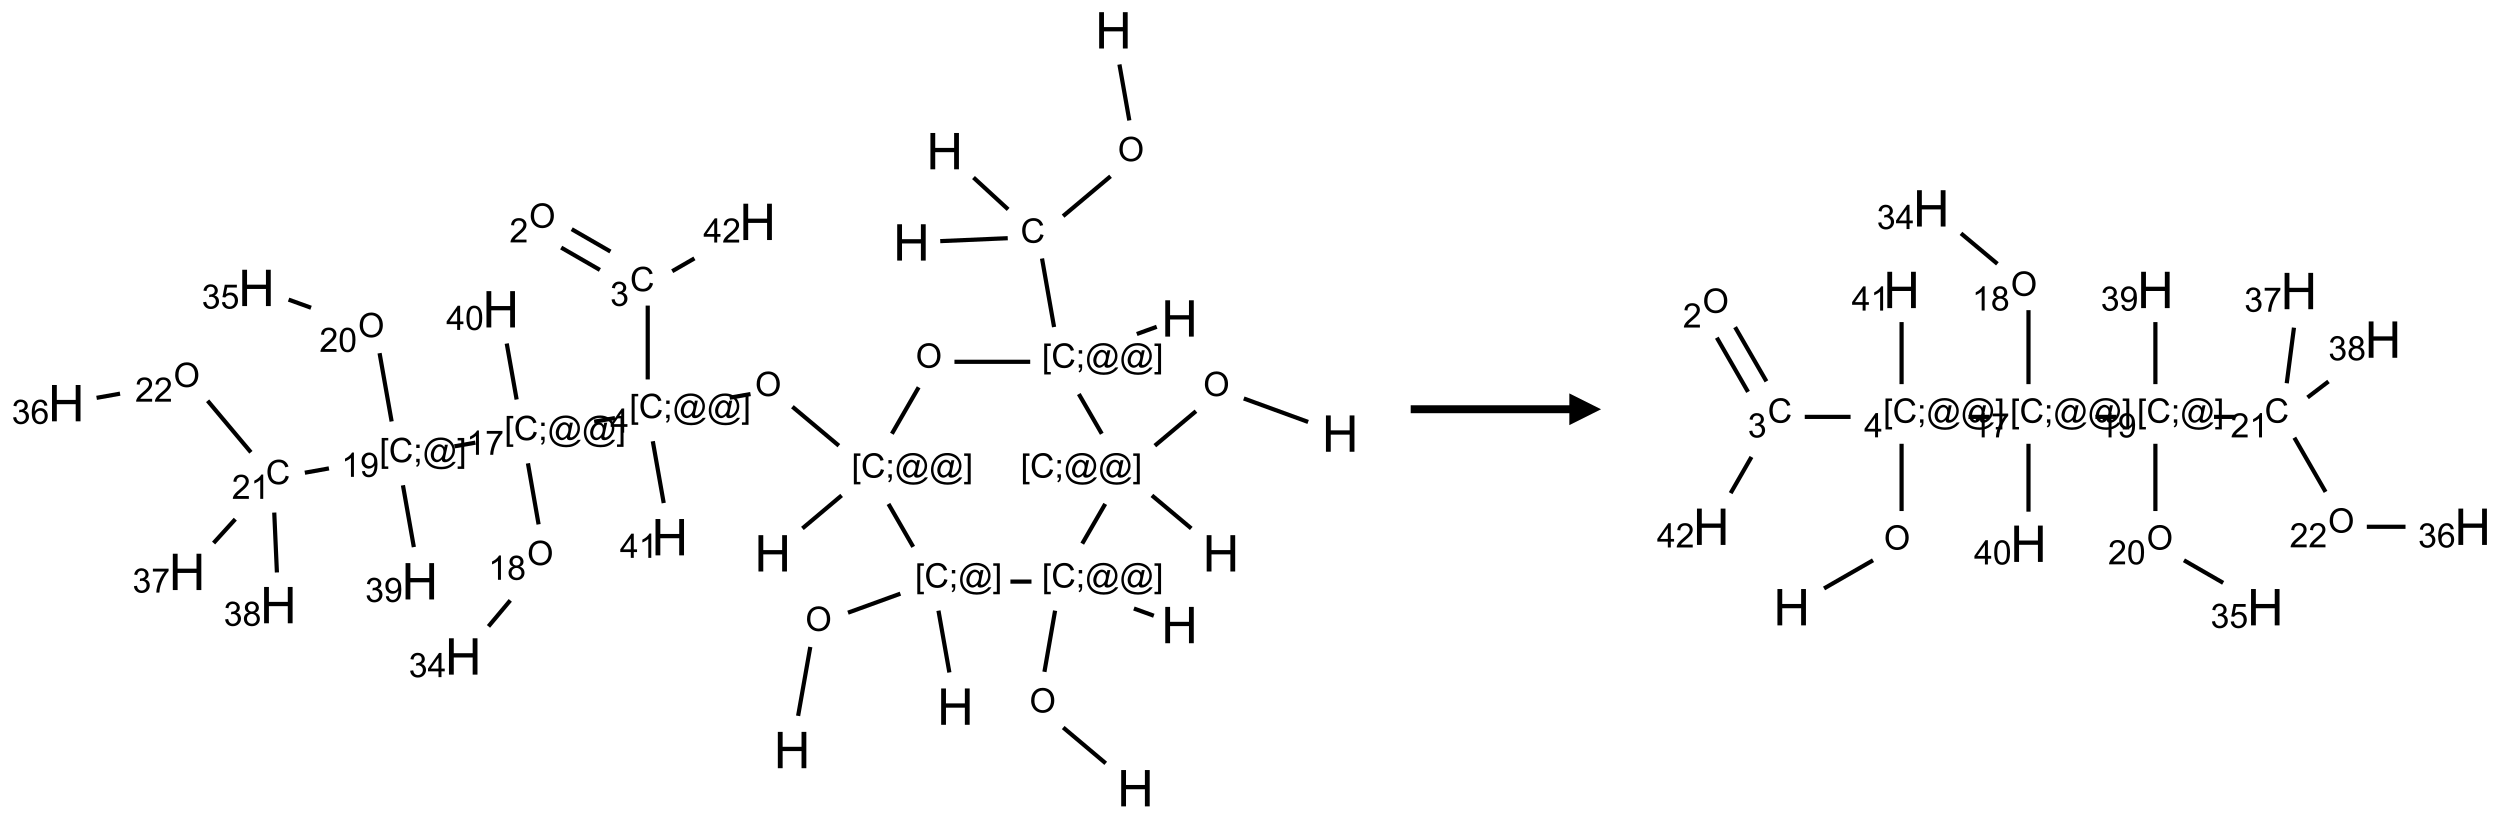 <?xml version="1.0" encoding="UTF-8"?>
<svg xmlns="http://www.w3.org/2000/svg" xmlns:xlink="http://www.w3.org/1999/xlink" width="788" height="258" viewBox="0 0 788 258">
<defs>
<g>
<g id="glyph-0-0">
<path d="M 2 0 L 2 -10 L 10 -10 L 10 0 Z M 2.25 -0.25 L 9.75 -0.25 L 9.75 -9.75 L 2.25 -9.75 Z M 2.25 -0.25 "/>
</g>
<g id="glyph-0-1">
<path d="M 1.281 0 L 1.281 -11.453 L 2.797 -11.453 L 2.797 -6.75 L 8.75 -6.75 L 8.75 -11.453 L 10.266 -11.453 L 10.266 0 L 8.75 0 L 8.75 -5.398 L 2.797 -5.398 L 2.797 0 Z M 1.281 0 "/>
</g>
<g id="glyph-1-0">
<path d="M 1.332 0 L 1.332 -6.668 L 6.668 -6.668 L 6.668 0 Z M 1.5 -0.168 L 6.5 -0.168 L 6.5 -6.5 L 1.5 -6.5 Z M 1.5 -0.168 "/>
</g>
<g id="glyph-1-1">
<path d="M 0.516 -3.719 C 0.516 -4.984 0.855 -5.977 1.535 -6.695 C 2.215 -7.414 3.094 -7.77 4.172 -7.77 C 4.875 -7.77 5.512 -7.602 6.078 -7.266 C 6.645 -6.93 7.074 -6.461 7.371 -5.855 C 7.668 -5.254 7.816 -4.57 7.816 -3.809 C 7.816 -3.035 7.66 -2.34 7.348 -1.73 C 7.035 -1.117 6.594 -0.656 6.02 -0.34 C 5.449 -0.027 4.828 0.129 4.168 0.129 C 3.449 0.129 2.805 -0.043 2.238 -0.391 C 1.672 -0.738 1.246 -1.211 0.953 -1.812 C 0.66 -2.414 0.516 -3.047 0.516 -3.719 Z M 1.559 -3.703 C 1.559 -2.781 1.805 -2.059 2.301 -1.527 C 2.793 -1 3.414 -0.734 4.16 -0.734 C 4.922 -0.734 5.547 -1 6.039 -1.535 C 6.531 -2.07 6.777 -2.828 6.777 -3.812 C 6.777 -4.434 6.672 -4.977 6.461 -5.441 C 6.25 -5.902 5.945 -6.262 5.539 -6.52 C 5.133 -6.773 4.68 -6.902 4.176 -6.902 C 3.461 -6.902 2.848 -6.656 2.332 -6.164 C 1.816 -5.672 1.559 -4.852 1.559 -3.703 Z M 1.559 -3.703 "/>
</g>
<g id="glyph-1-2">
<path d="M 6.27 -2.676 L 7.281 -2.422 C 7.07 -1.594 6.688 -0.961 6.137 -0.523 C 5.586 -0.086 4.914 0.129 4.121 0.129 C 3.297 0.129 2.629 -0.039 2.113 -0.371 C 1.598 -0.707 1.203 -1.191 0.934 -1.828 C 0.664 -2.465 0.531 -3.145 0.531 -3.875 C 0.531 -4.672 0.684 -5.363 0.988 -5.957 C 1.293 -6.547 1.723 -6.996 2.285 -7.305 C 2.844 -7.613 3.461 -7.766 4.137 -7.766 C 4.898 -7.766 5.543 -7.57 6.062 -7.184 C 6.582 -6.793 6.945 -6.246 7.152 -5.543 L 6.156 -5.309 C 5.98 -5.863 5.723 -6.266 5.387 -6.52 C 5.051 -6.773 4.625 -6.902 4.113 -6.902 C 3.527 -6.902 3.039 -6.762 2.645 -6.48 C 2.25 -6.199 1.973 -5.82 1.812 -5.348 C 1.652 -4.871 1.574 -4.383 1.574 -3.879 C 1.574 -3.23 1.668 -2.664 1.855 -2.18 C 2.047 -1.695 2.34 -1.332 2.738 -1.094 C 3.137 -0.855 3.57 -0.734 4.035 -0.734 C 4.602 -0.734 5.082 -0.898 5.473 -1.223 C 5.867 -1.551 6.133 -2.035 6.27 -2.676 Z M 6.27 -2.676 "/>
</g>
<g id="glyph-1-3">
<path d="M 0.723 2.121 L 0.723 -7.637 L 2.793 -7.637 L 2.793 -6.859 L 1.66 -6.859 L 1.66 1.344 L 2.793 1.344 L 2.793 2.121 Z M 0.723 2.121 "/>
</g>
<g id="glyph-1-4">
<path d="M 0.949 -4.465 L 0.949 -5.531 L 2.016 -5.531 L 2.016 -4.465 Z M 0.949 0 L 0.949 -1.066 L 2.016 -1.066 L 2.016 0 C 2.016 0.391 1.945 0.711 1.809 0.949 C 1.668 1.191 1.449 1.379 1.145 1.512 L 0.887 1.109 C 1.082 1.023 1.23 0.895 1.324 0.727 C 1.418 0.559 1.469 0.316 1.48 0 Z M 0.949 0 "/>
</g>
<g id="glyph-1-5">
<path d="M 6.047 -0.848 C 5.82 -0.59 5.57 -0.379 5.289 -0.223 C 5.008 -0.062 4.73 0.016 4.449 0.016 C 4.141 0.016 3.84 -0.074 3.547 -0.254 C 3.254 -0.434 3.02 -0.715 2.836 -1.09 C 2.652 -1.465 2.562 -1.875 2.562 -2.324 C 2.562 -2.875 2.703 -3.43 2.988 -3.98 C 3.27 -4.535 3.621 -4.953 4.043 -5.23 C 4.461 -5.508 4.871 -5.645 5.266 -5.645 C 5.566 -5.645 5.855 -5.566 6.129 -5.41 C 6.402 -5.25 6.641 -5.012 6.84 -4.688 L 7.016 -5.496 L 7.949 -5.496 L 7.199 -2 C 7.094 -1.516 7.043 -1.246 7.043 -1.191 C 7.043 -1.098 7.078 -1.02 7.148 -0.949 C 7.219 -0.883 7.305 -0.848 7.406 -0.848 C 7.59 -0.848 7.832 -0.953 8.129 -1.168 C 8.527 -1.445 8.84 -1.816 9.07 -2.285 C 9.301 -2.75 9.418 -3.234 9.418 -3.73 C 9.418 -4.309 9.27 -4.852 8.973 -5.355 C 8.676 -5.859 8.23 -6.262 7.645 -6.562 C 7.055 -6.863 6.406 -7.016 5.691 -7.016 C 4.879 -7.016 4.137 -6.824 3.465 -6.445 C 2.793 -6.066 2.273 -5.52 1.902 -4.809 C 1.535 -4.098 1.348 -3.34 1.348 -2.527 C 1.348 -1.676 1.535 -0.941 1.902 -0.328 C 2.273 0.285 2.809 0.742 3.508 1.035 C 4.207 1.328 4.984 1.473 5.832 1.473 C 6.742 1.473 7.504 1.32 8.121 1.016 C 8.734 0.711 9.195 0.34 9.5 -0.098 L 10.441 -0.098 C 10.266 0.266 9.961 0.637 9.531 1.016 C 9.102 1.395 8.59 1.695 7.996 1.914 C 7.402 2.133 6.688 2.246 5.848 2.246 C 5.078 2.246 4.367 2.145 3.715 1.949 C 3.066 1.75 2.512 1.453 2.051 1.055 C 1.594 0.656 1.25 0.199 1.016 -0.316 C 0.723 -0.973 0.578 -1.684 0.578 -2.441 C 0.578 -3.289 0.75 -4.098 1.098 -4.863 C 1.523 -5.805 2.125 -6.527 2.902 -7.027 C 3.684 -7.527 4.629 -7.777 5.738 -7.777 C 6.602 -7.777 7.375 -7.602 8.059 -7.246 C 8.746 -6.895 9.285 -6.371 9.684 -5.672 C 10.02 -5.07 10.188 -4.418 10.188 -3.715 C 10.188 -2.707 9.832 -1.812 9.125 -1.031 C 8.492 -0.328 7.801 0.02 7.051 0.02 C 6.812 0.02 6.617 -0.016 6.473 -0.09 C 6.324 -0.16 6.215 -0.266 6.145 -0.402 C 6.102 -0.488 6.066 -0.637 6.047 -0.848 Z M 3.527 -2.262 C 3.527 -1.785 3.641 -1.414 3.863 -1.152 C 4.09 -0.887 4.348 -0.754 4.641 -0.754 C 4.836 -0.754 5.039 -0.812 5.254 -0.93 C 5.469 -1.047 5.676 -1.219 5.871 -1.449 C 6.066 -1.676 6.23 -1.969 6.355 -2.32 C 6.48 -2.672 6.543 -3.027 6.543 -3.379 C 6.543 -3.852 6.426 -4.219 6.191 -4.48 C 5.957 -4.738 5.672 -4.871 5.332 -4.871 C 5.109 -4.871 4.902 -4.812 4.707 -4.699 C 4.512 -4.586 4.32 -4.406 4.137 -4.156 C 3.953 -3.906 3.805 -3.602 3.691 -3.246 C 3.582 -2.887 3.527 -2.559 3.527 -2.262 Z M 3.527 -2.262 "/>
</g>
<g id="glyph-1-6">
<path d="M 2.27 2.121 L 0.203 2.121 L 0.203 1.344 L 1.332 1.344 L 1.332 -6.859 L 0.203 -6.859 L 0.203 -7.637 L 2.27 -7.637 Z M 2.27 2.121 "/>
</g>
<g id="glyph-1-7">
<path d="M 3.449 0 L 3.449 -1.828 L 0.137 -1.828 L 0.137 -2.688 L 3.621 -7.637 L 4.387 -7.637 L 4.387 -2.688 L 5.418 -2.688 L 5.418 -1.828 L 4.387 -1.828 L 4.387 0 Z M 3.449 -2.688 L 3.449 -6.129 L 1.059 -2.688 Z M 3.449 -2.688 "/>
</g>
<g id="glyph-1-8">
<path d="M 0.449 -2.016 L 1.387 -2.141 C 1.492 -1.609 1.676 -1.227 1.934 -0.992 C 2.191 -0.758 2.508 -0.641 2.879 -0.641 C 3.32 -0.641 3.695 -0.793 3.996 -1.098 C 4.301 -1.402 4.453 -1.781 4.453 -2.234 C 4.453 -2.664 4.312 -3.02 4.031 -3.301 C 3.75 -3.578 3.391 -3.719 2.957 -3.719 C 2.781 -3.719 2.562 -3.684 2.297 -3.613 L 2.402 -4.438 C 2.465 -4.43 2.516 -4.426 2.551 -4.426 C 2.949 -4.426 3.312 -4.531 3.629 -4.738 C 3.949 -4.949 4.109 -5.27 4.109 -5.703 C 4.109 -6.047 3.992 -6.332 3.762 -6.559 C 3.527 -6.785 3.227 -6.895 2.859 -6.895 C 2.496 -6.895 2.191 -6.781 1.949 -6.551 C 1.707 -6.324 1.547 -5.98 1.48 -5.52 L 0.543 -5.688 C 0.656 -6.316 0.918 -6.805 1.324 -7.148 C 1.73 -7.492 2.234 -7.668 2.84 -7.668 C 3.254 -7.668 3.641 -7.578 3.988 -7.398 C 4.34 -7.219 4.609 -6.977 4.793 -6.668 C 4.98 -6.359 5.074 -6.031 5.074 -5.684 C 5.074 -5.352 4.984 -5.051 4.809 -4.781 C 4.629 -4.512 4.367 -4.297 4.02 -4.137 C 4.473 -4.031 4.824 -3.816 5.074 -3.488 C 5.324 -3.16 5.449 -2.75 5.449 -2.254 C 5.449 -1.59 5.203 -1.023 4.719 -0.559 C 4.234 -0.098 3.617 0.137 2.875 0.137 C 2.203 0.137 1.648 -0.062 1.207 -0.465 C 0.762 -0.863 0.512 -1.379 0.449 -2.016 Z M 0.449 -2.016 "/>
</g>
<g id="glyph-1-9">
<path d="M 5.371 -0.902 L 5.371 0 L 0.324 0 C 0.316 -0.227 0.352 -0.441 0.434 -0.652 C 0.562 -0.996 0.766 -1.332 1.051 -1.668 C 1.332 -2 1.742 -2.387 2.277 -2.824 C 3.105 -3.504 3.668 -4.043 3.957 -4.441 C 4.25 -4.84 4.395 -5.215 4.395 -5.566 C 4.395 -5.938 4.262 -6.254 3.996 -6.508 C 3.73 -6.762 3.387 -6.891 2.957 -6.891 C 2.508 -6.891 2.145 -6.754 1.875 -6.484 C 1.605 -6.215 1.469 -5.84 1.465 -5.359 L 0.5 -5.457 C 0.566 -6.176 0.812 -6.727 1.246 -7.102 C 1.676 -7.477 2.254 -7.668 2.98 -7.668 C 3.711 -7.668 4.293 -7.465 4.719 -7.059 C 5.145 -6.652 5.359 -6.148 5.359 -5.547 C 5.359 -5.242 5.297 -4.941 5.172 -4.645 C 5.047 -4.352 4.84 -4.039 4.551 -3.715 C 4.262 -3.387 3.777 -2.938 3.105 -2.371 C 2.543 -1.898 2.18 -1.578 2.02 -1.41 C 1.859 -1.242 1.73 -1.07 1.625 -0.902 Z M 5.371 -0.902 "/>
</g>
<g id="glyph-1-10">
<path d="M 3.973 0 L 3.035 0 L 3.035 -5.973 C 2.809 -5.758 2.516 -5.543 2.148 -5.328 C 1.781 -5.113 1.453 -4.953 1.16 -4.844 L 1.16 -5.75 C 1.684 -5.996 2.145 -6.297 2.535 -6.645 C 2.93 -6.996 3.207 -7.336 3.371 -7.668 L 3.973 -7.668 Z M 3.973 0 "/>
</g>
<g id="glyph-1-11">
<path d="M 0.504 -6.637 L 0.504 -7.535 L 5.449 -7.535 L 5.449 -6.809 C 4.961 -6.289 4.48 -5.602 4.004 -4.746 C 3.527 -3.887 3.156 -3.004 2.895 -2.098 C 2.707 -1.461 2.59 -0.762 2.535 0 L 1.574 0 C 1.582 -0.602 1.703 -1.328 1.926 -2.176 C 2.152 -3.027 2.477 -3.848 2.898 -4.637 C 3.32 -5.426 3.77 -6.094 4.246 -6.637 Z M 0.504 -6.637 "/>
</g>
<g id="glyph-1-12">
<path d="M 1.887 -4.141 C 1.496 -4.281 1.207 -4.484 1.02 -4.75 C 0.832 -5.016 0.738 -5.328 0.738 -5.699 C 0.738 -6.254 0.938 -6.719 1.34 -7.098 C 1.738 -7.477 2.27 -7.668 2.934 -7.668 C 3.598 -7.668 4.137 -7.473 4.543 -7.086 C 4.949 -6.699 5.152 -6.227 5.152 -5.672 C 5.152 -5.316 5.059 -5.008 4.871 -4.746 C 4.688 -4.484 4.406 -4.281 4.027 -4.141 C 4.496 -3.988 4.852 -3.742 5.098 -3.402 C 5.34 -3.062 5.465 -2.656 5.465 -2.184 C 5.465 -1.531 5.234 -0.98 4.77 -0.535 C 4.309 -0.09 3.703 0.129 2.949 0.129 C 2.195 0.129 1.586 -0.094 1.125 -0.539 C 0.664 -0.984 0.434 -1.543 0.434 -2.207 C 0.434 -2.703 0.559 -3.121 0.809 -3.457 C 1.062 -3.793 1.422 -4.02 1.887 -4.141 Z M 1.699 -5.73 C 1.699 -5.367 1.812 -5.074 2.047 -4.844 C 2.281 -4.613 2.582 -4.5 2.953 -4.5 C 3.312 -4.5 3.609 -4.613 3.84 -4.84 C 4.07 -5.066 4.188 -5.348 4.188 -5.676 C 4.188 -6.02 4.07 -6.309 3.832 -6.543 C 3.594 -6.777 3.297 -6.895 2.941 -6.895 C 2.586 -6.895 2.289 -6.781 2.051 -6.551 C 1.816 -6.324 1.699 -6.047 1.699 -5.73 Z M 1.395 -2.203 C 1.395 -1.938 1.461 -1.676 1.586 -1.426 C 1.711 -1.176 1.902 -0.984 2.152 -0.848 C 2.402 -0.711 2.672 -0.641 2.957 -0.641 C 3.406 -0.641 3.777 -0.785 4.066 -1.074 C 4.359 -1.363 4.504 -1.727 4.504 -2.172 C 4.504 -2.625 4.355 -2.996 4.055 -3.293 C 3.754 -3.586 3.379 -3.734 2.926 -3.734 C 2.484 -3.734 2.121 -3.59 1.832 -3.297 C 1.543 -3.004 1.395 -2.641 1.395 -2.203 Z M 1.395 -2.203 "/>
</g>
<g id="glyph-1-13">
<path d="M 0.582 -1.766 L 1.484 -1.848 C 1.562 -1.426 1.707 -1.117 1.922 -0.926 C 2.137 -0.734 2.414 -0.641 2.75 -0.641 C 3.039 -0.641 3.289 -0.707 3.508 -0.84 C 3.727 -0.973 3.902 -1.148 4.043 -1.367 C 4.18 -1.586 4.297 -1.887 4.391 -2.262 C 4.484 -2.637 4.531 -3.016 4.531 -3.406 C 4.531 -3.449 4.531 -3.512 4.527 -3.594 C 4.34 -3.297 4.082 -3.055 3.758 -2.867 C 3.434 -2.68 3.082 -2.59 2.703 -2.59 C 2.07 -2.59 1.535 -2.816 1.098 -3.277 C 0.66 -3.734 0.441 -4.34 0.441 -5.09 C 0.441 -5.863 0.672 -6.484 1.129 -6.957 C 1.586 -7.43 2.156 -7.668 2.844 -7.668 C 3.34 -7.668 3.793 -7.531 4.207 -7.266 C 4.617 -7 4.93 -6.617 5.145 -6.121 C 5.355 -5.629 5.465 -4.91 5.465 -3.973 C 5.465 -2.996 5.359 -2.223 5.145 -1.645 C 4.934 -1.066 4.617 -0.625 4.199 -0.324 C 3.781 -0.02 3.293 0.129 2.73 0.129 C 2.133 0.129 1.645 -0.035 1.266 -0.367 C 0.887 -0.699 0.66 -1.164 0.582 -1.766 Z M 4.422 -5.137 C 4.422 -5.676 4.277 -6.102 3.992 -6.418 C 3.707 -6.734 3.359 -6.891 2.957 -6.891 C 2.543 -6.891 2.18 -6.719 1.871 -6.379 C 1.562 -6.039 1.406 -5.598 1.406 -5.059 C 1.406 -4.57 1.555 -4.176 1.848 -3.871 C 2.141 -3.566 2.5 -3.418 2.934 -3.418 C 3.367 -3.418 3.723 -3.57 4.004 -3.871 C 4.281 -4.176 4.422 -4.598 4.422 -5.137 Z M 4.422 -5.137 "/>
</g>
<g id="glyph-1-14">
<path d="M 0.441 -3.766 C 0.441 -4.668 0.535 -5.395 0.723 -5.945 C 0.906 -6.496 1.184 -6.922 1.551 -7.219 C 1.918 -7.516 2.375 -7.668 2.934 -7.668 C 3.344 -7.668 3.703 -7.586 4.012 -7.418 C 4.32 -7.254 4.574 -7.016 4.777 -6.707 C 4.977 -6.395 5.137 -6.016 5.25 -5.57 C 5.363 -5.125 5.422 -4.523 5.422 -3.766 C 5.422 -2.871 5.328 -2.148 5.145 -1.598 C 4.961 -1.047 4.688 -0.621 4.32 -0.32 C 3.953 -0.02 3.492 0.129 2.934 0.129 C 2.195 0.129 1.617 -0.133 1.199 -0.66 C 0.695 -1.297 0.441 -2.332 0.441 -3.766 Z M 1.406 -3.766 C 1.406 -2.512 1.555 -1.68 1.848 -1.262 C 2.141 -0.848 2.5 -0.641 2.934 -0.641 C 3.363 -0.641 3.727 -0.848 4.02 -1.266 C 4.312 -1.684 4.457 -2.516 4.457 -3.766 C 4.457 -5.023 4.312 -5.859 4.02 -6.27 C 3.727 -6.684 3.359 -6.891 2.922 -6.891 C 2.492 -6.891 2.148 -6.707 1.891 -6.344 C 1.566 -5.879 1.406 -5.02 1.406 -3.766 Z M 1.406 -3.766 "/>
</g>
<g id="glyph-1-15">
<path d="M 0.441 -2 L 1.426 -2.082 C 1.5 -1.605 1.668 -1.242 1.934 -1.004 C 2.199 -0.762 2.52 -0.641 2.895 -0.641 C 3.348 -0.641 3.73 -0.812 4.043 -1.152 C 4.355 -1.492 4.512 -1.941 4.512 -2.504 C 4.512 -3.039 4.359 -3.461 4.059 -3.77 C 3.758 -4.078 3.367 -4.234 2.879 -4.234 C 2.578 -4.234 2.305 -4.164 2.062 -4.027 C 1.82 -3.891 1.629 -3.715 1.488 -3.496 L 0.609 -3.609 L 1.348 -7.531 L 5.145 -7.531 L 5.145 -6.637 L 2.098 -6.637 L 1.688 -4.582 C 2.145 -4.902 2.625 -5.062 3.129 -5.062 C 3.797 -5.062 4.359 -4.832 4.816 -4.371 C 5.277 -3.91 5.504 -3.312 5.504 -2.59 C 5.504 -1.898 5.305 -1.301 4.902 -0.797 C 4.41 -0.18 3.742 0.129 2.895 0.129 C 2.199 0.129 1.633 -0.062 1.195 -0.453 C 0.758 -0.844 0.504 -1.359 0.441 -2 Z M 0.441 -2 "/>
</g>
<g id="glyph-1-16">
<path d="M 5.309 -5.766 L 4.375 -5.691 C 4.293 -6.059 4.172 -6.328 4.02 -6.496 C 3.766 -6.762 3.453 -6.895 3.082 -6.895 C 2.785 -6.895 2.523 -6.812 2.297 -6.645 C 2 -6.43 1.77 -6.117 1.598 -5.703 C 1.43 -5.289 1.34 -4.703 1.332 -3.938 C 1.559 -4.281 1.836 -4.535 2.16 -4.703 C 2.488 -4.871 2.828 -4.953 3.188 -4.953 C 3.812 -4.953 4.344 -4.723 4.785 -4.262 C 5.223 -3.801 5.441 -3.207 5.441 -2.48 C 5.441 -2 5.34 -1.555 5.133 -1.145 C 4.926 -0.73 4.641 -0.418 4.281 -0.199 C 3.922 0.02 3.512 0.129 3.051 0.129 C 2.27 0.129 1.633 -0.156 1.141 -0.73 C 0.648 -1.305 0.402 -2.254 0.402 -3.574 C 0.402 -5.051 0.672 -6.121 1.219 -6.793 C 1.695 -7.375 2.336 -7.668 3.141 -7.668 C 3.742 -7.668 4.234 -7.5 4.617 -7.16 C 5 -6.824 5.23 -6.359 5.309 -5.766 Z M 1.48 -2.473 C 1.48 -2.152 1.547 -1.844 1.684 -1.547 C 1.82 -1.25 2.016 -1.027 2.262 -0.871 C 2.508 -0.719 2.766 -0.641 3.035 -0.641 C 3.434 -0.641 3.773 -0.801 4.059 -1.121 C 4.344 -1.441 4.484 -1.875 4.484 -2.422 C 4.484 -2.949 4.344 -3.367 4.062 -3.668 C 3.781 -3.973 3.426 -4.125 3 -4.125 C 2.578 -4.125 2.219 -3.973 1.922 -3.668 C 1.625 -3.363 1.48 -2.969 1.48 -2.473 Z M 1.48 -2.473 "/>
</g>
</g>
</defs>
<path fill="none" stroke-width="0.033" stroke-linecap="butt" stroke-linejoin="miter" stroke="rgb(0%, 0%, 0%)" stroke-opacity="1" stroke-miterlimit="10" d="M 8.299 0.269 L 8.377 0.71 " transform="matrix(40, 0, 0, 40, 20.883, 9.561)"/>
<path fill="none" stroke-width="0.033" stroke-linecap="butt" stroke-linejoin="miter" stroke="rgb(0%, 0%, 0%)" stroke-opacity="1" stroke-miterlimit="10" d="M 8.229 1.15 L 7.855 1.464 " transform="matrix(40, 0, 0, 40, 20.883, 9.561)"/>
<path fill="none" stroke-width="0.033" stroke-linecap="butt" stroke-linejoin="miter" stroke="rgb(0%, 0%, 0%)" stroke-opacity="1" stroke-miterlimit="10" d="M 7.419 1.638 L 6.887 1.661 " transform="matrix(40, 0, 0, 40, 20.883, 9.561)"/>
<path fill="none" stroke-width="0.033" stroke-linecap="butt" stroke-linejoin="miter" stroke="rgb(0%, 0%, 0%)" stroke-opacity="1" stroke-miterlimit="10" d="M 7.422 1.411 L 7.149 1.16 " transform="matrix(40, 0, 0, 40, 20.883, 9.561)"/>
<path fill="none" stroke-width="0.033" stroke-linecap="butt" stroke-linejoin="miter" stroke="rgb(0%, 0%, 0%)" stroke-opacity="1" stroke-miterlimit="10" d="M 7.689 1.798 L 7.784 2.338 " transform="matrix(40, 0, 0, 40, 20.883, 9.561)"/>
<path fill="none" stroke-width="0.033" stroke-linecap="butt" stroke-linejoin="miter" stroke="rgb(0%, 0%, 0%)" stroke-opacity="1" stroke-miterlimit="10" d="M 8.436 2.393 L 8.593 2.336 " transform="matrix(40, 0, 0, 40, 20.883, 9.561)"/>
<path fill="none" stroke-width="0.033" stroke-linecap="butt" stroke-linejoin="miter" stroke="rgb(0%, 0%, 0%)" stroke-opacity="1" stroke-miterlimit="10" d="M 7.596 2.612 L 6.999 2.612 " transform="matrix(40, 0, 0, 40, 20.883, 9.561)"/>
<path fill="none" stroke-width="0.033" stroke-linecap="butt" stroke-linejoin="miter" stroke="rgb(0%, 0%, 0%)" stroke-opacity="1" stroke-miterlimit="10" d="M 6.717 2.813 L 6.506 3.179 " transform="matrix(40, 0, 0, 40, 20.883, 9.561)"/>
<path fill="none" stroke-width="0.033" stroke-linecap="butt" stroke-linejoin="miter" stroke="rgb(0%, 0%, 0%)" stroke-opacity="1" stroke-miterlimit="10" d="M 6.11 3.665 L 5.801 3.925 " transform="matrix(40, 0, 0, 40, 20.883, 9.561)"/>
<path fill="none" stroke-width="0.033" stroke-linecap="butt" stroke-linejoin="miter" stroke="rgb(0%, 0%, 0%)" stroke-opacity="1" stroke-miterlimit="10" d="M 6.088 3.273 L 5.722 2.966 " transform="matrix(40, 0, 0, 40, 20.883, 9.561)"/>
<path fill="none" stroke-width="0.033" stroke-linecap="butt" stroke-linejoin="miter" stroke="rgb(0%, 0%, 0%)" stroke-opacity="1" stroke-miterlimit="10" d="M 5.392 2.866 L 5.228 2.895 " transform="matrix(40, 0, 0, 40, 20.883, 9.561)"/>
<path fill="none" stroke-width="0.033" stroke-linecap="butt" stroke-linejoin="miter" stroke="rgb(0%, 0%, 0%)" stroke-opacity="1" stroke-miterlimit="10" d="M 4.582 2.751 L 4.582 2.169 " transform="matrix(40, 0, 0, 40, 20.883, 9.561)"/>
<path fill="none" stroke-width="0.033" stroke-linecap="butt" stroke-linejoin="miter" stroke="rgb(0%, 0%, 0%)" stroke-opacity="1" stroke-miterlimit="10" d="M 4.288 1.743 L 3.983 1.567 " transform="matrix(40, 0, 0, 40, 20.883, 9.561)"/>
<path fill="none" stroke-width="0.033" stroke-linecap="butt" stroke-linejoin="miter" stroke="rgb(0%, 0%, 0%)" stroke-opacity="1" stroke-miterlimit="10" d="M 4.205 1.888 L 3.9 1.712 " transform="matrix(40, 0, 0, 40, 20.883, 9.561)"/>
<path fill="none" stroke-width="0.033" stroke-linecap="butt" stroke-linejoin="miter" stroke="rgb(0%, 0%, 0%)" stroke-opacity="1" stroke-miterlimit="10" d="M 4.775 1.898 L 4.95 1.797 " transform="matrix(40, 0, 0, 40, 20.883, 9.561)"/>
<path fill="none" stroke-width="0.033" stroke-linecap="butt" stroke-linejoin="miter" stroke="rgb(0%, 0%, 0%)" stroke-opacity="1" stroke-miterlimit="10" d="M 4.324 3.055 L 4.16 3.084 " transform="matrix(40, 0, 0, 40, 20.883, 9.561)"/>
<path fill="none" stroke-width="0.033" stroke-linecap="butt" stroke-linejoin="miter" stroke="rgb(0%, 0%, 0%)" stroke-opacity="1" stroke-miterlimit="10" d="M 3.638 3.412 L 3.722 3.893 " transform="matrix(40, 0, 0, 40, 20.883, 9.561)"/>
<path fill="none" stroke-width="0.033" stroke-linecap="butt" stroke-linejoin="miter" stroke="rgb(0%, 0%, 0%)" stroke-opacity="1" stroke-miterlimit="10" d="M 3.499 4.492 L 3.327 4.697 " transform="matrix(40, 0, 0, 40, 20.883, 9.561)"/>
<path fill="none" stroke-width="0.033" stroke-linecap="butt" stroke-linejoin="miter" stroke="rgb(0%, 0%, 0%)" stroke-opacity="1" stroke-miterlimit="10" d="M 3.224 3.249 L 3.059 3.278 " transform="matrix(40, 0, 0, 40, 20.883, 9.561)"/>
<path fill="none" stroke-width="0.033" stroke-linecap="butt" stroke-linejoin="miter" stroke="rgb(0%, 0%, 0%)" stroke-opacity="1" stroke-miterlimit="10" d="M 2.564 3.082 L 2.469 2.544 " transform="matrix(40, 0, 0, 40, 20.883, 9.561)"/>
<path fill="none" stroke-width="0.033" stroke-linecap="butt" stroke-linejoin="miter" stroke="rgb(0%, 0%, 0%)" stroke-opacity="1" stroke-miterlimit="10" d="M 1.929 2.186 L 1.752 2.122 " transform="matrix(40, 0, 0, 40, 20.883, 9.561)"/>
<path fill="none" stroke-width="0.033" stroke-linecap="butt" stroke-linejoin="miter" stroke="rgb(0%, 0%, 0%)" stroke-opacity="1" stroke-miterlimit="10" d="M 2.07 3.452 L 1.88 3.486 " transform="matrix(40, 0, 0, 40, 20.883, 9.561)"/>
<path fill="none" stroke-width="0.033" stroke-linecap="butt" stroke-linejoin="miter" stroke="rgb(0%, 0%, 0%)" stroke-opacity="1" stroke-miterlimit="10" d="M 1.455 3.325 L 1.114 2.919 " transform="matrix(40, 0, 0, 40, 20.883, 9.561)"/>
<path fill="none" stroke-width="0.033" stroke-linecap="butt" stroke-linejoin="miter" stroke="rgb(0%, 0%, 0%)" stroke-opacity="1" stroke-miterlimit="10" d="M 0.424 2.863 L 0.239 2.896 " transform="matrix(40, 0, 0, 40, 20.883, 9.561)"/>
<path fill="none" stroke-width="0.033" stroke-linecap="butt" stroke-linejoin="miter" stroke="rgb(0%, 0%, 0%)" stroke-opacity="1" stroke-miterlimit="10" d="M 1.332 3.852 L 1.161 4.04 " transform="matrix(40, 0, 0, 40, 20.883, 9.561)"/>
<path fill="none" stroke-width="0.033" stroke-linecap="butt" stroke-linejoin="miter" stroke="rgb(0%, 0%, 0%)" stroke-opacity="1" stroke-miterlimit="10" d="M 1.639 3.8 L 1.66 4.272 " transform="matrix(40, 0, 0, 40, 20.883, 9.561)"/>
<path fill="none" stroke-width="0.033" stroke-linecap="butt" stroke-linejoin="miter" stroke="rgb(0%, 0%, 0%)" stroke-opacity="1" stroke-miterlimit="10" d="M 2.653 3.585 L 2.739 4.072 " transform="matrix(40, 0, 0, 40, 20.883, 9.561)"/>
<path fill="none" stroke-width="0.033" stroke-linecap="butt" stroke-linejoin="miter" stroke="rgb(0%, 0%, 0%)" stroke-opacity="1" stroke-miterlimit="10" d="M 3.549 2.909 L 3.471 2.468 " transform="matrix(40, 0, 0, 40, 20.883, 9.561)"/>
<path fill="none" stroke-width="0.033" stroke-linecap="butt" stroke-linejoin="miter" stroke="rgb(0%, 0%, 0%)" stroke-opacity="1" stroke-miterlimit="10" d="M 4.622 3.238 L 4.708 3.725 " transform="matrix(40, 0, 0, 40, 20.883, 9.561)"/>
<path fill="none" stroke-width="0.033" stroke-linecap="butt" stroke-linejoin="miter" stroke="rgb(0%, 0%, 0%)" stroke-opacity="1" stroke-miterlimit="10" d="M 6.479 3.732 L 6.674 4.07 " transform="matrix(40, 0, 0, 40, 20.883, 9.561)"/>
<path fill="none" stroke-width="0.033" stroke-linecap="butt" stroke-linejoin="miter" stroke="rgb(0%, 0%, 0%)" stroke-opacity="1" stroke-miterlimit="10" d="M 6.873 4.573 L 6.959 5.06 " transform="matrix(40, 0, 0, 40, 20.883, 9.561)"/>
<path fill="none" stroke-width="0.033" stroke-linecap="butt" stroke-linejoin="miter" stroke="rgb(0%, 0%, 0%)" stroke-opacity="1" stroke-miterlimit="10" d="M 6.573 4.439 L 6.16 4.589 " transform="matrix(40, 0, 0, 40, 20.883, 9.561)"/>
<path fill="none" stroke-width="0.033" stroke-linecap="butt" stroke-linejoin="miter" stroke="rgb(0%, 0%, 0%)" stroke-opacity="1" stroke-miterlimit="10" d="M 5.863 4.859 L 5.767 5.402 " transform="matrix(40, 0, 0, 40, 20.883, 9.561)"/>
<path fill="none" stroke-width="0.033" stroke-linecap="butt" stroke-linejoin="miter" stroke="rgb(0%, 0%, 0%)" stroke-opacity="1" stroke-miterlimit="10" d="M 7.44 4.344 L 7.606 4.344 " transform="matrix(40, 0, 0, 40, 20.883, 9.561)"/>
<path fill="none" stroke-width="0.033" stroke-linecap="butt" stroke-linejoin="miter" stroke="rgb(0%, 0%, 0%)" stroke-opacity="1" stroke-miterlimit="10" d="M 8.413 4.556 L 8.57 4.613 " transform="matrix(40, 0, 0, 40, 20.883, 9.561)"/>
<path fill="none" stroke-width="0.033" stroke-linecap="butt" stroke-linejoin="miter" stroke="rgb(0%, 0%, 0%)" stroke-opacity="1" stroke-miterlimit="10" d="M 7.792 4.573 L 7.708 5.055 " transform="matrix(40, 0, 0, 40, 20.883, 9.561)"/>
<path fill="none" stroke-width="0.033" stroke-linecap="butt" stroke-linejoin="miter" stroke="rgb(0%, 0%, 0%)" stroke-opacity="1" stroke-miterlimit="10" d="M 7.856 5.494 L 8.191 5.776 " transform="matrix(40, 0, 0, 40, 20.883, 9.561)"/>
<path fill="none" stroke-width="0.033" stroke-linecap="butt" stroke-linejoin="miter" stroke="rgb(0%, 0%, 0%)" stroke-opacity="1" stroke-miterlimit="10" d="M 8.006 4.045 L 8.187 3.732 " transform="matrix(40, 0, 0, 40, 20.883, 9.561)"/>
<path fill="none" stroke-width="0.033" stroke-linecap="butt" stroke-linejoin="miter" stroke="rgb(0%, 0%, 0%)" stroke-opacity="1" stroke-miterlimit="10" d="M 8.16 3.179 L 7.979 2.866 " transform="matrix(40, 0, 0, 40, 20.883, 9.561)"/>
<path fill="none" stroke-width="0.033" stroke-linecap="butt" stroke-linejoin="miter" stroke="rgb(0%, 0%, 0%)" stroke-opacity="1" stroke-miterlimit="10" d="M 8.555 3.665 L 8.865 3.925 " transform="matrix(40, 0, 0, 40, 20.883, 9.561)"/>
<path fill="none" stroke-width="0.033" stroke-linecap="butt" stroke-linejoin="miter" stroke="rgb(0%, 0%, 0%)" stroke-opacity="1" stroke-miterlimit="10" d="M 8.578 3.273 L 8.902 3.001 " transform="matrix(40, 0, 0, 40, 20.883, 9.561)"/>
<path fill="none" stroke-width="0.033" stroke-linecap="butt" stroke-linejoin="miter" stroke="rgb(0%, 0%, 0%)" stroke-opacity="1" stroke-miterlimit="10" d="M 9.279 2.901 L 9.786 3.086 " transform="matrix(40, 0, 0, 40, 20.883, 9.561)"/>
<g fill="rgb(0%, 0%, 0%)" fill-opacity="1">
<use xlink:href="#glyph-0-1" x="345.176" y="15.289"/>
</g>
<g fill="rgb(0%, 0%, 0%)" fill-opacity="1">
<use xlink:href="#glyph-1-1" x="352.316" y="50.801"/>
</g>
<g fill="rgb(0%, 0%, 0%)" fill-opacity="1">
<use xlink:href="#glyph-1-2" x="321.66" y="76.508"/>
</g>
<g fill="rgb(0%, 0%, 0%)" fill-opacity="1">
<use xlink:href="#glyph-0-1" x="281.516" y="82.137"/>
</g>
<g fill="rgb(0%, 0%, 0%)" fill-opacity="1">
<use xlink:href="#glyph-0-1" x="291.988" y="53.367"/>
</g>
<g fill="rgb(0%, 0%, 0%)" fill-opacity="1">
<use xlink:href="#glyph-1-3" x="328.41" y="115.91"/>
<use xlink:href="#glyph-1-2" x="331.374" y="115.91"/>
<use xlink:href="#glyph-1-4" x="339.077" y="115.91"/>
<use xlink:href="#glyph-1-5" x="342.04" y="115.91"/>
<use xlink:href="#glyph-1-5" x="352.868" y="115.91"/>
<use xlink:href="#glyph-1-6" x="363.697" y="115.91"/>
</g>
<g fill="rgb(0%, 0%, 0%)" fill-opacity="1">
<use xlink:href="#glyph-0-1" x="366.012" y="106.102"/>
</g>
<g fill="rgb(0%, 0%, 0%)" fill-opacity="1">
<use xlink:href="#glyph-1-1" x="288.621" y="115.906"/>
</g>
<g fill="rgb(0%, 0%, 0%)" fill-opacity="1">
<use xlink:href="#glyph-1-3" x="268.41" y="150.551"/>
<use xlink:href="#glyph-1-2" x="271.374" y="150.551"/>
<use xlink:href="#glyph-1-4" x="279.077" y="150.551"/>
<use xlink:href="#glyph-1-5" x="282.04" y="150.551"/>
<use xlink:href="#glyph-1-5" x="292.868" y="150.551"/>
<use xlink:href="#glyph-1-6" x="303.697" y="150.551"/>
</g>
<g fill="rgb(0%, 0%, 0%)" fill-opacity="1">
<use xlink:href="#glyph-0-1" x="237.785" y="180.137"/>
</g>
<g fill="rgb(0%, 0%, 0%)" fill-opacity="1">
<use xlink:href="#glyph-1-1" x="237.98" y="124.836"/>
</g>
<g fill="rgb(0%, 0%, 0%)" fill-opacity="1">
<use xlink:href="#glyph-1-3" x="198.375" y="131.785"/>
<use xlink:href="#glyph-1-2" x="201.339" y="131.785"/>
<use xlink:href="#glyph-1-4" x="209.042" y="131.785"/>
<use xlink:href="#glyph-1-5" x="212.005" y="131.785"/>
<use xlink:href="#glyph-1-5" x="222.833" y="131.785"/>
<use xlink:href="#glyph-1-6" x="233.661" y="131.785"/>
</g>
<g fill="rgb(0%, 0%, 0%)" fill-opacity="1">
<use xlink:href="#glyph-1-7" x="192.352" y="136.383"/>
</g>
<g fill="rgb(0%, 0%, 0%)" fill-opacity="1">
<use xlink:href="#glyph-1-2" x="198.57" y="91.777"/>
</g>
<g fill="rgb(0%, 0%, 0%)" fill-opacity="1">
<use xlink:href="#glyph-1-8" x="192.32" y="96.414"/>
</g>
<g fill="rgb(0%, 0%, 0%)" fill-opacity="1">
<use xlink:href="#glyph-1-1" x="166.77" y="71.781"/>
</g>
<g fill="rgb(0%, 0%, 0%)" fill-opacity="1">
<use xlink:href="#glyph-1-9" x="160.582" y="76.414"/>
</g>
<g fill="rgb(0%, 0%, 0%)" fill-opacity="1">
<use xlink:href="#glyph-0-1" x="233.031" y="75.66"/>
</g>
<g fill="rgb(0%, 0%, 0%)" fill-opacity="1">
<use xlink:href="#glyph-1-7" x="221.676" y="76.453"/>
<use xlink:href="#glyph-1-9" x="227.608" y="76.453"/>
</g>
<g fill="rgb(0%, 0%, 0%)" fill-opacity="1">
<use xlink:href="#glyph-1-3" x="158.984" y="138.73"/>
<use xlink:href="#glyph-1-2" x="161.948" y="138.73"/>
<use xlink:href="#glyph-1-4" x="169.651" y="138.73"/>
<use xlink:href="#glyph-1-5" x="172.615" y="138.73"/>
<use xlink:href="#glyph-1-5" x="183.443" y="138.73"/>
<use xlink:href="#glyph-1-6" x="194.271" y="138.73"/>
</g>
<g fill="rgb(0%, 0%, 0%)" fill-opacity="1">
<use xlink:href="#glyph-1-10" x="146.992" y="143.359"/>
<use xlink:href="#glyph-1-11" x="152.924" y="143.359"/>
</g>
<g fill="rgb(0%, 0%, 0%)" fill-opacity="1">
<use xlink:href="#glyph-1-1" x="166.141" y="178.117"/>
</g>
<g fill="rgb(0%, 0%, 0%)" fill-opacity="1">
<use xlink:href="#glyph-1-10" x="153.926" y="182.75"/>
<use xlink:href="#glyph-1-12" x="159.858" y="182.75"/>
</g>
<g fill="rgb(0%, 0%, 0%)" fill-opacity="1">
<use xlink:href="#glyph-0-1" x="140.234" y="212.641"/>
</g>
<g fill="rgb(0%, 0%, 0%)" fill-opacity="1">
<use xlink:href="#glyph-1-8" x="128.832" y="213.434"/>
<use xlink:href="#glyph-1-7" x="134.764" y="213.434"/>
</g>
<g fill="rgb(0%, 0%, 0%)" fill-opacity="1">
<use xlink:href="#glyph-1-3" x="119.59" y="145.676"/>
<use xlink:href="#glyph-1-2" x="122.553" y="145.676"/>
<use xlink:href="#glyph-1-4" x="130.257" y="145.676"/>
<use xlink:href="#glyph-1-5" x="133.22" y="145.676"/>
<use xlink:href="#glyph-1-6" x="144.048" y="145.676"/>
</g>
<g fill="rgb(0%, 0%, 0%)" fill-opacity="1">
<use xlink:href="#glyph-1-10" x="107.586" y="150.305"/>
<use xlink:href="#glyph-1-13" x="113.518" y="150.305"/>
</g>
<g fill="rgb(0%, 0%, 0%)" fill-opacity="1">
<use xlink:href="#glyph-1-1" x="112.855" y="106.281"/>
</g>
<g fill="rgb(0%, 0%, 0%)" fill-opacity="1">
<use xlink:href="#glyph-1-9" x="100.684" y="110.914"/>
<use xlink:href="#glyph-1-14" x="106.616" y="110.914"/>
</g>
<g fill="rgb(0%, 0%, 0%)" fill-opacity="1">
<use xlink:href="#glyph-0-1" x="75.074" y="96.477"/>
</g>
<g fill="rgb(0%, 0%, 0%)" fill-opacity="1">
<use xlink:href="#glyph-1-8" x="63.582" y="97.27"/>
<use xlink:href="#glyph-1-15" x="69.514" y="97.27"/>
</g>
<g fill="rgb(0%, 0%, 0%)" fill-opacity="1">
<use xlink:href="#glyph-1-2" x="83.77" y="152.613"/>
</g>
<g fill="rgb(0%, 0%, 0%)" fill-opacity="1">
<use xlink:href="#glyph-1-9" x="73.062" y="157.25"/>
<use xlink:href="#glyph-1-10" x="78.995" y="157.25"/>
</g>
<g fill="rgb(0%, 0%, 0%)" fill-opacity="1">
<use xlink:href="#glyph-1-1" x="54.699" y="121.977"/>
</g>
<g fill="rgb(0%, 0%, 0%)" fill-opacity="1">
<use xlink:href="#glyph-1-9" x="42.578" y="126.609"/>
<use xlink:href="#glyph-1-9" x="48.51" y="126.609"/>
</g>
<g fill="rgb(0%, 0%, 0%)" fill-opacity="1">
<use xlink:href="#glyph-0-1" x="15.109" y="132.801"/>
</g>
<g fill="rgb(0%, 0%, 0%)" fill-opacity="1">
<use xlink:href="#glyph-1-8" x="3.684" y="133.594"/>
<use xlink:href="#glyph-1-16" x="9.616" y="133.594"/>
</g>
<g fill="rgb(0%, 0%, 0%)" fill-opacity="1">
<use xlink:href="#glyph-0-1" x="53.191" y="185.988"/>
</g>
<g fill="rgb(0%, 0%, 0%)" fill-opacity="1">
<use xlink:href="#glyph-1-8" x="41.758" y="186.781"/>
<use xlink:href="#glyph-1-11" x="47.69" y="186.781"/>
</g>
<g fill="rgb(0%, 0%, 0%)" fill-opacity="1">
<use xlink:href="#glyph-0-1" x="81.961" y="196.461"/>
</g>
<g fill="rgb(0%, 0%, 0%)" fill-opacity="1">
<use xlink:href="#glyph-1-8" x="70.512" y="197.25"/>
<use xlink:href="#glyph-1-12" x="76.444" y="197.25"/>
</g>
<g fill="rgb(0%, 0%, 0%)" fill-opacity="1">
<use xlink:href="#glyph-0-1" x="126.551" y="188.945"/>
</g>
<g fill="rgb(0%, 0%, 0%)" fill-opacity="1">
<use xlink:href="#glyph-1-8" x="115.102" y="189.734"/>
<use xlink:href="#glyph-1-13" x="121.034" y="189.734"/>
</g>
<g fill="rgb(0%, 0%, 0%)" fill-opacity="1">
<use xlink:href="#glyph-0-1" x="152.055" y="103.215"/>
</g>
<g fill="rgb(0%, 0%, 0%)" fill-opacity="1">
<use xlink:href="#glyph-1-7" x="140.645" y="104.004"/>
<use xlink:href="#glyph-1-14" x="146.577" y="104.004"/>
</g>
<g fill="rgb(0%, 0%, 0%)" fill-opacity="1">
<use xlink:href="#glyph-0-1" x="205.336" y="175.051"/>
</g>
<g fill="rgb(0%, 0%, 0%)" fill-opacity="1">
<use xlink:href="#glyph-1-7" x="195.379" y="175.844"/>
<use xlink:href="#glyph-1-10" x="201.311" y="175.844"/>
</g>
<g fill="rgb(0%, 0%, 0%)" fill-opacity="1">
<use xlink:href="#glyph-1-3" x="288.41" y="185.191"/>
<use xlink:href="#glyph-1-2" x="291.374" y="185.191"/>
<use xlink:href="#glyph-1-4" x="299.077" y="185.191"/>
<use xlink:href="#glyph-1-5" x="302.04" y="185.191"/>
<use xlink:href="#glyph-1-6" x="312.868" y="185.191"/>
</g>
<g fill="rgb(0%, 0%, 0%)" fill-opacity="1">
<use xlink:href="#glyph-0-1" x="295.371" y="228.457"/>
</g>
<g fill="rgb(0%, 0%, 0%)" fill-opacity="1">
<use xlink:href="#glyph-1-1" x="253.855" y="198.867"/>
</g>
<g fill="rgb(0%, 0%, 0%)" fill-opacity="1">
<use xlink:href="#glyph-0-1" x="243.891" y="242.141"/>
</g>
<g fill="rgb(0%, 0%, 0%)" fill-opacity="1">
<use xlink:href="#glyph-1-3" x="328.41" y="185.191"/>
<use xlink:href="#glyph-1-2" x="331.374" y="185.191"/>
<use xlink:href="#glyph-1-4" x="339.077" y="185.191"/>
<use xlink:href="#glyph-1-5" x="342.04" y="185.191"/>
<use xlink:href="#glyph-1-5" x="352.868" y="185.191"/>
<use xlink:href="#glyph-1-6" x="363.697" y="185.191"/>
</g>
<g fill="rgb(0%, 0%, 0%)" fill-opacity="1">
<use xlink:href="#glyph-0-1" x="366.012" y="202.746"/>
</g>
<g fill="rgb(0%, 0%, 0%)" fill-opacity="1">
<use xlink:href="#glyph-1-1" x="324.496" y="224.578"/>
</g>
<g fill="rgb(0%, 0%, 0%)" fill-opacity="1">
<use xlink:href="#glyph-0-1" x="352.121" y="254.172"/>
</g>
<g fill="rgb(0%, 0%, 0%)" fill-opacity="1">
<use xlink:href="#glyph-1-3" x="321.703" y="150.551"/>
<use xlink:href="#glyph-1-2" x="324.667" y="150.551"/>
<use xlink:href="#glyph-1-4" x="332.37" y="150.551"/>
<use xlink:href="#glyph-1-5" x="335.333" y="150.551"/>
<use xlink:href="#glyph-1-5" x="346.161" y="150.551"/>
<use xlink:href="#glyph-1-6" x="356.99" y="150.551"/>
</g>
<g fill="rgb(0%, 0%, 0%)" fill-opacity="1">
<use xlink:href="#glyph-0-1" x="379.066" y="180.137"/>
</g>
<g fill="rgb(0%, 0%, 0%)" fill-opacity="1">
<use xlink:href="#glyph-1-1" x="379.262" y="124.836"/>
</g>
<g fill="rgb(0%, 0%, 0%)" fill-opacity="1">
<use xlink:href="#glyph-0-1" x="416.656" y="142.395"/>
</g>
<path fill-rule="nonzero" fill="rgb(0%, 0%, 0%)" fill-opacity="1" d="M 444.652 130.25 L 494.652 130.25 L 494.652 134 L 504.652 129 L 494.652 124 L 494.652 127.75 L 444.652 127.75 "/>
<path fill="none" stroke-width="0.033" stroke-linecap="butt" stroke-linejoin="miter" stroke="rgb(0%, 0%, 0%)" stroke-opacity="1" stroke-miterlimit="10" d="M 0.889 2.995 L 1.275 2.773 " transform="matrix(40, 0, 0, 40, 539.379, 65.68)"/>
<path fill="none" stroke-width="0.033" stroke-linecap="butt" stroke-linejoin="miter" stroke="rgb(0%, 0%, 0%)" stroke-opacity="1" stroke-miterlimit="10" d="M 1.5 2.385 L 1.5 1.855 " transform="matrix(40, 0, 0, 40, 539.379, 65.68)"/>
<path fill="none" stroke-width="0.033" stroke-linecap="butt" stroke-linejoin="miter" stroke="rgb(0%, 0%, 0%)" stroke-opacity="1" stroke-miterlimit="10" d="M 1.098 1.643 L 0.737 1.643 " transform="matrix(40, 0, 0, 40, 539.379, 65.68)"/>
<path fill="none" stroke-width="0.033" stroke-linecap="butt" stroke-linejoin="miter" stroke="rgb(0%, 0%, 0%)" stroke-opacity="1" stroke-miterlimit="10" d="M 0.435 1.363 L 0.188 0.936 " transform="matrix(40, 0, 0, 40, 539.379, 65.68)"/>
<path fill="none" stroke-width="0.033" stroke-linecap="butt" stroke-linejoin="miter" stroke="rgb(0%, 0%, 0%)" stroke-opacity="1" stroke-miterlimit="10" d="M 0.29 1.446 L 0.044 1.019 " transform="matrix(40, 0, 0, 40, 539.379, 65.68)"/>
<path fill="none" stroke-width="0.033" stroke-linecap="butt" stroke-linejoin="miter" stroke="rgb(0%, 0%, 0%)" stroke-opacity="1" stroke-miterlimit="10" d="M 0.317 1.959 L 0.153 2.244 " transform="matrix(40, 0, 0, 40, 539.379, 65.68)"/>
<path fill="none" stroke-width="0.033" stroke-linecap="butt" stroke-linejoin="miter" stroke="rgb(0%, 0%, 0%)" stroke-opacity="1" stroke-miterlimit="10" d="M 2.027 1.643 L 2.194 1.643 " transform="matrix(40, 0, 0, 40, 539.379, 65.68)"/>
<path fill="none" stroke-width="0.033" stroke-linecap="butt" stroke-linejoin="miter" stroke="rgb(0%, 0%, 0%)" stroke-opacity="1" stroke-miterlimit="10" d="M 2.5 1.385 L 2.5 0.802 " transform="matrix(40, 0, 0, 40, 539.379, 65.68)"/>
<path fill="none" stroke-width="0.033" stroke-linecap="butt" stroke-linejoin="miter" stroke="rgb(0%, 0%, 0%)" stroke-opacity="1" stroke-miterlimit="10" d="M 2.255 0.437 L 1.968 0.197 " transform="matrix(40, 0, 0, 40, 539.379, 65.68)"/>
<path fill="none" stroke-width="0.033" stroke-linecap="butt" stroke-linejoin="miter" stroke="rgb(0%, 0%, 0%)" stroke-opacity="1" stroke-miterlimit="10" d="M 3.027 1.643 L 3.194 1.643 " transform="matrix(40, 0, 0, 40, 539.379, 65.68)"/>
<path fill="none" stroke-width="0.033" stroke-linecap="butt" stroke-linejoin="miter" stroke="rgb(0%, 0%, 0%)" stroke-opacity="1" stroke-miterlimit="10" d="M 3.5 1.855 L 3.5 2.385 " transform="matrix(40, 0, 0, 40, 539.379, 65.68)"/>
<path fill="none" stroke-width="0.033" stroke-linecap="butt" stroke-linejoin="miter" stroke="rgb(0%, 0%, 0%)" stroke-opacity="1" stroke-miterlimit="10" d="M 3.725 2.773 L 4.034 2.951 " transform="matrix(40, 0, 0, 40, 539.379, 65.68)"/>
<path fill="none" stroke-width="0.033" stroke-linecap="butt" stroke-linejoin="miter" stroke="rgb(0%, 0%, 0%)" stroke-opacity="1" stroke-miterlimit="10" d="M 3.962 1.643 L 4.128 1.643 " transform="matrix(40, 0, 0, 40, 539.379, 65.68)"/>
<path fill="none" stroke-width="0.033" stroke-linecap="butt" stroke-linejoin="miter" stroke="rgb(0%, 0%, 0%)" stroke-opacity="1" stroke-miterlimit="10" d="M 4.595 1.807 L 4.841 2.234 " transform="matrix(40, 0, 0, 40, 539.379, 65.68)"/>
<path fill="none" stroke-width="0.033" stroke-linecap="butt" stroke-linejoin="miter" stroke="rgb(0%, 0%, 0%)" stroke-opacity="1" stroke-miterlimit="10" d="M 5.166 2.509 L 5.471 2.509 " transform="matrix(40, 0, 0, 40, 539.379, 65.68)"/>
<path fill="none" stroke-width="0.033" stroke-linecap="butt" stroke-linejoin="miter" stroke="rgb(0%, 0%, 0%)" stroke-opacity="1" stroke-miterlimit="10" d="M 4.535 1.378 L 4.592 0.94 " transform="matrix(40, 0, 0, 40, 539.379, 65.68)"/>
<path fill="none" stroke-width="0.033" stroke-linecap="butt" stroke-linejoin="miter" stroke="rgb(0%, 0%, 0%)" stroke-opacity="1" stroke-miterlimit="10" d="M 4.699 1.49 L 4.864 1.364 " transform="matrix(40, 0, 0, 40, 539.379, 65.68)"/>
<path fill="none" stroke-width="0.033" stroke-linecap="butt" stroke-linejoin="miter" stroke="rgb(0%, 0%, 0%)" stroke-opacity="1" stroke-miterlimit="10" d="M 3.5 1.385 L 3.5 0.896 " transform="matrix(40, 0, 0, 40, 539.379, 65.68)"/>
<path fill="none" stroke-width="0.033" stroke-linecap="butt" stroke-linejoin="miter" stroke="rgb(0%, 0%, 0%)" stroke-opacity="1" stroke-miterlimit="10" d="M 2.5 1.855 L 2.5 2.39 " transform="matrix(40, 0, 0, 40, 539.379, 65.68)"/>
<path fill="none" stroke-width="0.033" stroke-linecap="butt" stroke-linejoin="miter" stroke="rgb(0%, 0%, 0%)" stroke-opacity="1" stroke-miterlimit="10" d="M 1.5 1.385 L 1.5 0.896 " transform="matrix(40, 0, 0, 40, 539.379, 65.68)"/>
<g fill="rgb(0%, 0%, 0%)" fill-opacity="1">
<use xlink:href="#glyph-0-1" x="558.965" y="197.117"/>
</g>
<g fill="rgb(0%, 0%, 0%)" fill-opacity="1">
<use xlink:href="#glyph-1-1" x="593.801" y="173.238"/>
</g>
<g fill="rgb(0%, 0%, 0%)" fill-opacity="1">
<use xlink:href="#glyph-1-3" x="593.59" y="133.242"/>
<use xlink:href="#glyph-1-2" x="596.553" y="133.242"/>
<use xlink:href="#glyph-1-4" x="604.257" y="133.242"/>
<use xlink:href="#glyph-1-5" x="607.22" y="133.242"/>
<use xlink:href="#glyph-1-5" x="618.048" y="133.242"/>
<use xlink:href="#glyph-1-6" x="628.876" y="133.242"/>
</g>
<g fill="rgb(0%, 0%, 0%)" fill-opacity="1">
<use xlink:href="#glyph-1-7" x="587.566" y="137.84"/>
</g>
<g fill="rgb(0%, 0%, 0%)" fill-opacity="1">
<use xlink:href="#glyph-1-2" x="557.16" y="133.234"/>
</g>
<g fill="rgb(0%, 0%, 0%)" fill-opacity="1">
<use xlink:href="#glyph-1-8" x="550.91" y="137.871"/>
</g>
<g fill="rgb(0%, 0%, 0%)" fill-opacity="1">
<use xlink:href="#glyph-1-1" x="536.625" y="98.598"/>
</g>
<g fill="rgb(0%, 0%, 0%)" fill-opacity="1">
<use xlink:href="#glyph-1-9" x="530.438" y="103.23"/>
</g>
<g fill="rgb(0%, 0%, 0%)" fill-opacity="1">
<use xlink:href="#glyph-0-1" x="533.605" y="171.762"/>
</g>
<g fill="rgb(0%, 0%, 0%)" fill-opacity="1">
<use xlink:href="#glyph-1-7" x="522.25" y="172.551"/>
<use xlink:href="#glyph-1-9" x="528.182" y="172.551"/>
</g>
<g fill="rgb(0%, 0%, 0%)" fill-opacity="1">
<use xlink:href="#glyph-1-3" x="633.59" y="133.242"/>
<use xlink:href="#glyph-1-2" x="636.553" y="133.242"/>
<use xlink:href="#glyph-1-4" x="644.257" y="133.242"/>
<use xlink:href="#glyph-1-5" x="647.22" y="133.242"/>
<use xlink:href="#glyph-1-5" x="658.048" y="133.242"/>
<use xlink:href="#glyph-1-6" x="668.876" y="133.242"/>
</g>
<g fill="rgb(0%, 0%, 0%)" fill-opacity="1">
<use xlink:href="#glyph-1-10" x="621.602" y="137.871"/>
<use xlink:href="#glyph-1-11" x="627.534" y="137.871"/>
</g>
<g fill="rgb(0%, 0%, 0%)" fill-opacity="1">
<use xlink:href="#glyph-1-1" x="633.801" y="93.238"/>
</g>
<g fill="rgb(0%, 0%, 0%)" fill-opacity="1">
<use xlink:href="#glyph-1-10" x="621.586" y="97.871"/>
<use xlink:href="#glyph-1-12" x="627.518" y="97.871"/>
</g>
<g fill="rgb(0%, 0%, 0%)" fill-opacity="1">
<use xlink:href="#glyph-0-1" x="602.965" y="71.406"/>
</g>
<g fill="rgb(0%, 0%, 0%)" fill-opacity="1">
<use xlink:href="#glyph-1-8" x="591.562" y="72.199"/>
<use xlink:href="#glyph-1-7" x="597.495" y="72.199"/>
</g>
<g fill="rgb(0%, 0%, 0%)" fill-opacity="1">
<use xlink:href="#glyph-1-3" x="673.59" y="133.242"/>
<use xlink:href="#glyph-1-2" x="676.553" y="133.242"/>
<use xlink:href="#glyph-1-4" x="684.257" y="133.242"/>
<use xlink:href="#glyph-1-5" x="687.22" y="133.242"/>
<use xlink:href="#glyph-1-6" x="698.048" y="133.242"/>
</g>
<g fill="rgb(0%, 0%, 0%)" fill-opacity="1">
<use xlink:href="#glyph-1-10" x="661.586" y="137.871"/>
<use xlink:href="#glyph-1-13" x="667.518" y="137.871"/>
</g>
<g fill="rgb(0%, 0%, 0%)" fill-opacity="1">
<use xlink:href="#glyph-1-1" x="676.625" y="173.238"/>
</g>
<g fill="rgb(0%, 0%, 0%)" fill-opacity="1">
<use xlink:href="#glyph-1-9" x="664.453" y="177.871"/>
<use xlink:href="#glyph-1-14" x="670.385" y="177.871"/>
</g>
<g fill="rgb(0%, 0%, 0%)" fill-opacity="1">
<use xlink:href="#glyph-0-1" x="708.246" y="197.117"/>
</g>
<g fill="rgb(0%, 0%, 0%)" fill-opacity="1">
<use xlink:href="#glyph-1-8" x="696.758" y="197.91"/>
<use xlink:href="#glyph-1-15" x="702.69" y="197.91"/>
</g>
<g fill="rgb(0%, 0%, 0%)" fill-opacity="1">
<use xlink:href="#glyph-1-2" x="713.785" y="133.234"/>
</g>
<g fill="rgb(0%, 0%, 0%)" fill-opacity="1">
<use xlink:href="#glyph-1-9" x="703.078" y="137.871"/>
<use xlink:href="#glyph-1-10" x="709.01" y="137.871"/>
</g>
<g fill="rgb(0%, 0%, 0%)" fill-opacity="1">
<use xlink:href="#glyph-1-1" x="733.801" y="167.883"/>
</g>
<g fill="rgb(0%, 0%, 0%)" fill-opacity="1">
<use xlink:href="#glyph-1-9" x="721.684" y="172.512"/>
<use xlink:href="#glyph-1-9" x="727.616" y="172.512"/>
</g>
<g fill="rgb(0%, 0%, 0%)" fill-opacity="1">
<use xlink:href="#glyph-0-1" x="773.605" y="171.762"/>
</g>
<g fill="rgb(0%, 0%, 0%)" fill-opacity="1">
<use xlink:href="#glyph-1-8" x="762.18" y="172.551"/>
<use xlink:href="#glyph-1-16" x="768.112" y="172.551"/>
</g>
<g fill="rgb(0%, 0%, 0%)" fill-opacity="1">
<use xlink:href="#glyph-0-1" x="718.828" y="97.461"/>
</g>
<g fill="rgb(0%, 0%, 0%)" fill-opacity="1">
<use xlink:href="#glyph-1-8" x="707.395" y="98.254"/>
<use xlink:href="#glyph-1-11" x="713.327" y="98.254"/>
</g>
<g fill="rgb(0%, 0%, 0%)" fill-opacity="1">
<use xlink:href="#glyph-0-1" x="745.34" y="112.77"/>
</g>
<g fill="rgb(0%, 0%, 0%)" fill-opacity="1">
<use xlink:href="#glyph-1-8" x="733.891" y="113.559"/>
<use xlink:href="#glyph-1-12" x="739.823" y="113.559"/>
</g>
<g fill="rgb(0%, 0%, 0%)" fill-opacity="1">
<use xlink:href="#glyph-0-1" x="673.605" y="97.117"/>
</g>
<g fill="rgb(0%, 0%, 0%)" fill-opacity="1">
<use xlink:href="#glyph-1-8" x="662.156" y="97.91"/>
<use xlink:href="#glyph-1-13" x="668.089" y="97.91"/>
</g>
<g fill="rgb(0%, 0%, 0%)" fill-opacity="1">
<use xlink:href="#glyph-0-1" x="633.605" y="177.117"/>
</g>
<g fill="rgb(0%, 0%, 0%)" fill-opacity="1">
<use xlink:href="#glyph-1-7" x="622.199" y="177.91"/>
<use xlink:href="#glyph-1-14" x="628.132" y="177.91"/>
</g>
<g fill="rgb(0%, 0%, 0%)" fill-opacity="1">
<use xlink:href="#glyph-0-1" x="593.605" y="97.117"/>
</g>
<g fill="rgb(0%, 0%, 0%)" fill-opacity="1">
<use xlink:href="#glyph-1-7" x="583.648" y="97.91"/>
<use xlink:href="#glyph-1-10" x="589.581" y="97.91"/>
</g>
</svg>
